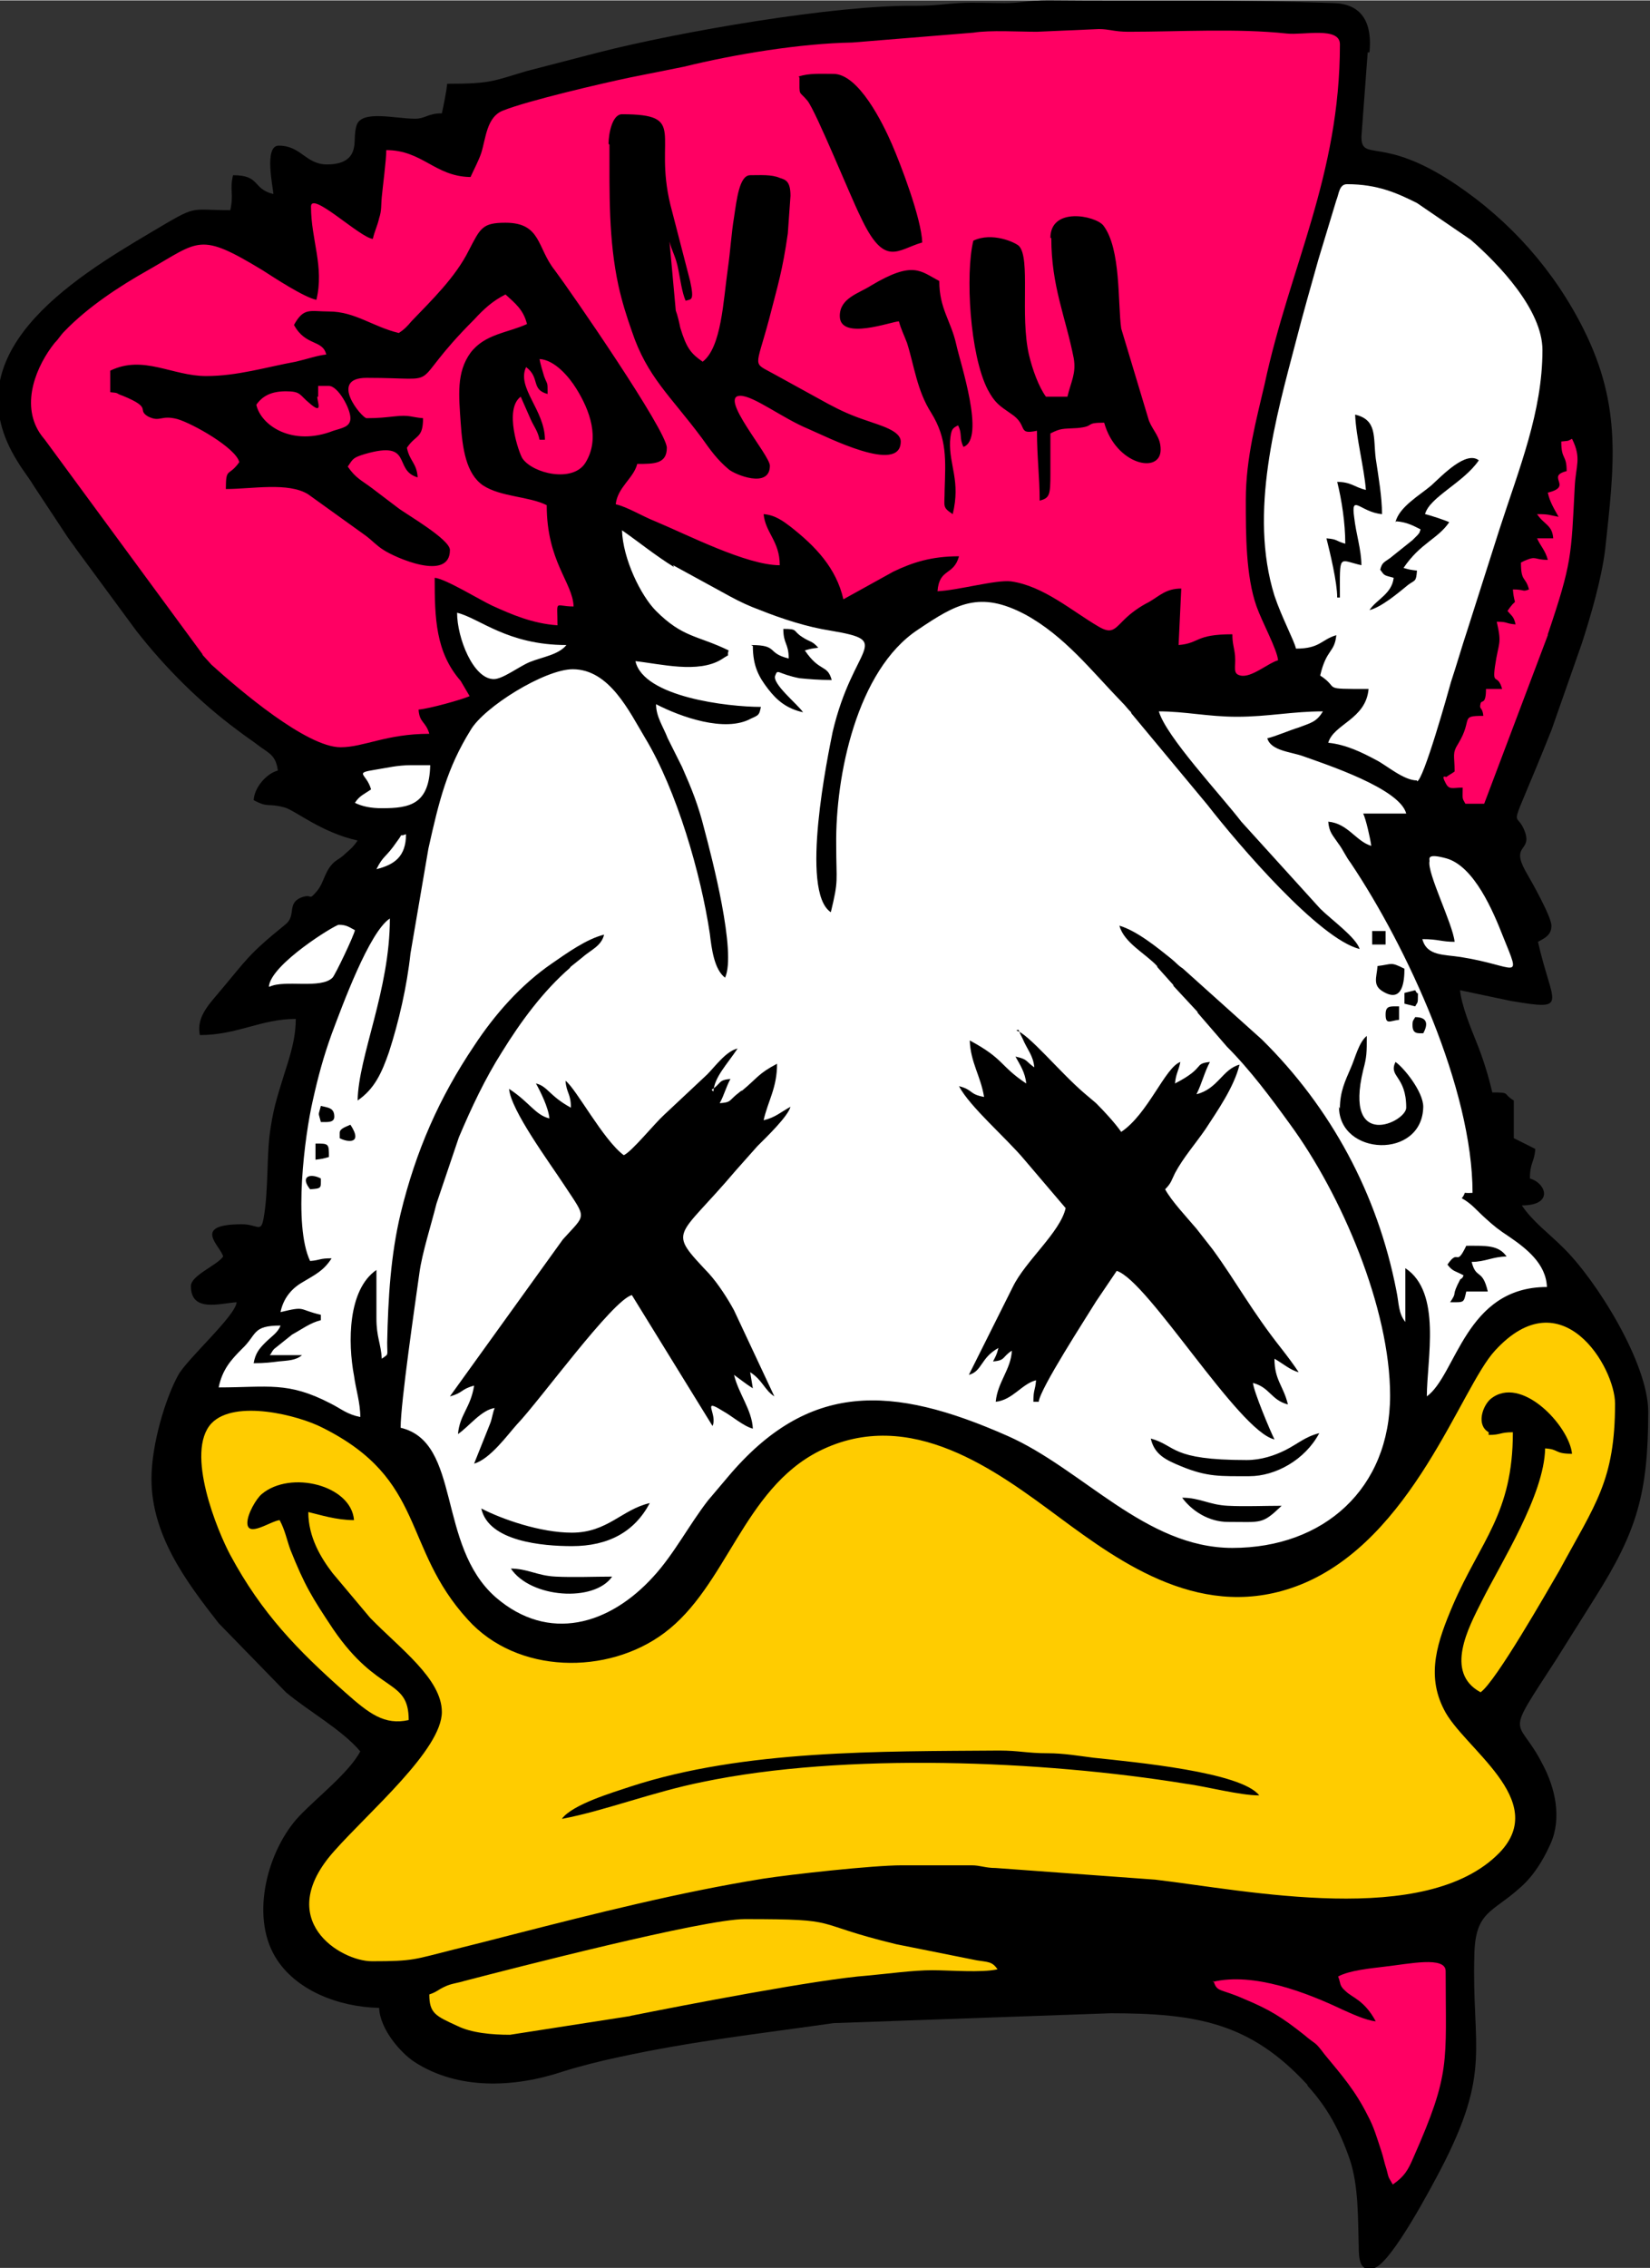 <?xml version="1.0" encoding="UTF-8"?>
<!DOCTYPE svg PUBLIC "-//W3C//DTD SVG 1.1//EN" "http://www.w3.org/Graphics/SVG/1.1/DTD/svg11.dtd">
<!-- Creator: CorelDRAW -->
<svg xmlns="http://www.w3.org/2000/svg" xml:space="preserve" width="10.685mm" height="14.683mm" version="1.1" style="shape-rendering:geometricPrecision; text-rendering:geometricPrecision; image-rendering:optimizeQuality; fill-rule:evenodd; clip-rule:evenodd"
viewBox="0 0 18.41 25.29"
 xmlns:xlink="http://www.w3.org/1999/xlink"
 xmlns:xodm="http://www.corel.com/coreldraw/odm/2003">
 <rect x="0" y="0" width="18.41" height="25.29" fill="#333333" stroke="none"/>
 <defs>
  <style type="text/css">
   <![CDATA[
    .fil0 {fill:black}
    .fil2 {fill:#FF0063}
    .fil3 {fill:#FFCC00}
    .fil1 {fill:white}
   ]]>
  </style>
 </defs>
 <g id="Camada_x0020_1">
  <g id="Figs_Desenho_VarCor_013">
   <path class="fil0" d="M15.28 0.58c0.03,-0.3 -0.06,-0.54 -0.4,-0.55 -1.07,-0.04 -2.13,-0.02 -3.19,-0.03 -0.21,-0 -0.3,0.03 -0.48,0.03 -0.16,0 -0.35,-0.01 -0.51,-0 -0.16,0.01 -0.27,0.03 -0.48,0.03 -0.91,-0.01 -2.64,0.29 -3.54,0.52l-0.81 0.21c-0.37,0.11 -0.39,0.14 -0.88,0.14 -0.01,0.09 -0.04,0.24 -0.06,0.33 -0.16,0 -0.18,0.06 -0.3,0.06 -0.22,0 -0.59,-0.1 -0.65,0.07 -0.04,0.12 -0,0.23 -0.06,0.33 -0.05,0.08 -0.15,0.11 -0.27,0.11 -0.24,0 -0.29,-0.21 -0.54,-0.21 -0.17,0 -0.06,0.48 -0.06,0.54 -0.24,-0.06 -0.14,-0.21 -0.45,-0.21 -0.04,0.17 0.01,0.2 -0.03,0.39 -0.48,0 -0.35,-0.07 -0.89,0.25 -0.88,0.52 -2.24,1.36 -1.48,2.56 0.06,0.1 0.12,0.17 0.18,0.27l0.37 0.56c0.04,0.06 0.06,0.08 0.1,0.14l0.67 0.91c0.32,0.41 0.71,0.8 1.13,1.11 0.09,0.07 0.17,0.12 0.26,0.19 0.1,0.07 0.17,0.1 0.19,0.26 -0.12,0.03 -0.26,0.18 -0.27,0.33 0.17,0.09 0.15,0.03 0.34,0.08 0.12,0.03 0.41,0.28 0.82,0.37 -0.04,0.06 -0.07,0.09 -0.13,0.14 -0.06,0.06 -0.08,0.06 -0.13,0.1 -0.11,0.1 -0.11,0.22 -0.19,0.32 -0.11,0.13 -0.04,0.02 -0.19,0.08 -0.15,0.07 -0.04,0.2 -0.17,0.3 -0.42,0.34 -0.42,0.38 -0.75,0.77 -0.11,0.13 -0.24,0.27 -0.2,0.46 0.42,0 0.68,-0.18 1.07,-0.18 0,0.23 -0.07,0.43 -0.13,0.62 -0.06,0.2 -0.11,0.33 -0.15,0.59 -0.05,0.3 -0.02,0.69 -0.08,1.02 -0.03,0.16 -0.07,0.06 -0.24,0.06 -0.57,0 -0.24,0.24 -0.21,0.36 -0.07,0.1 -0.36,0.21 -0.36,0.33 0,0.3 0.33,0.19 0.51,0.18 -0.01,0.15 -0.55,0.63 -0.65,0.81 -0.14,0.25 -0.3,0.77 -0.3,1.16 0,0.63 0.39,1.15 0.75,1.61l0.75 0.77c0.25,0.21 0.63,0.42 0.83,0.66 -0.13,0.24 -0.48,0.51 -0.68,0.72 -0.35,0.37 -0.55,1.1 -0.27,1.57 0.22,0.37 0.7,0.56 1.16,0.57 0.01,0.24 0.24,0.5 0.39,0.6 0.49,0.32 1.12,0.29 1.66,0.11 0.19,-0.06 0.43,-0.12 0.62,-0.16 0.83,-0.18 1.56,-0.26 2.4,-0.38l3.09 -0.11c0.97,0 1.56,0.11 2.19,0.79 0,0 0.01,0.01 0.01,0.02 0.22,0.24 0.36,0.5 0.47,0.82 0.1,0.3 0.09,0.65 0.1,0.97 0,0.14 0.01,0.3 0.18,0.24 0.2,-0.08 0.64,-0.92 0.73,-1.09 0.58,-1.11 0.35,-1.36 0.38,-2.4 0.01,-0.49 0.2,-0.47 0.51,-0.75 0.15,-0.13 0.26,-0.31 0.34,-0.49 0.13,-0.29 0.05,-0.63 -0.09,-0.89 -0.28,-0.55 -0.44,-0.25 0.15,-1.16l0.44 -0.7c0.46,-0.73 0.59,-1.15 0.59,-2.07 0,-0.54 -0.58,-1.47 -0.95,-1.83 -0.16,-0.16 -0.34,-0.29 -0.46,-0.47 0.36,0 0.27,-0.25 0.09,-0.3 0,-0.18 0.05,-0.18 0.06,-0.33l-0.24 -0.12 0 -0.42c-0.13,-0.08 -0.03,-0.09 -0.24,-0.09 -0.04,-0.18 -0.11,-0.4 -0.18,-0.57 -0.06,-0.15 -0.16,-0.39 -0.18,-0.57l0.57 0.12c0.66,0.11 0.46,0.05 0.3,-0.66 0.07,-0.04 0.15,-0.07 0.15,-0.18 0,-0.1 -0.22,-0.49 -0.29,-0.61 -0.16,-0.29 0.06,-0.22 -0,-0.42 -0.11,-0.33 -0.23,0.15 0.29,-1.15l0.34 -0.97c0.1,-0.31 0.22,-0.72 0.26,-1.05 0.1,-0.93 0.19,-1.59 -0.24,-2.45 -0.33,-0.66 -0.82,-1.21 -1.43,-1.62 -0.82,-0.55 -1.05,-0.24 -1.05,-0.53l0.07 -0.94z"/>
   <path class="fil1" d="M5.69 17.49c0.2,0 0.3,0.08 0.51,0.09 0.2,0.01 0.43,-0 0.63,-0 -0.2,0.29 -0.91,0.24 -1.13,-0.09zm9.88 -11.67c0.04,-0.17 0.27,-0.3 0.4,-0.41 0.13,-0.12 0.39,-0.39 0.53,-0.28 -0.17,0.25 -0.55,0.41 -0.6,0.6 0.05,0.01 0.23,0.07 0.27,0.09 -0.13,0.19 -0.32,0.23 -0.51,0.51 0.07,0.02 0.07,0.02 0.15,0.03 -0.01,0.13 -0.02,0.1 -0.1,0.16 -0.11,0.09 -0.3,0.25 -0.43,0.28 0.08,-0.12 0.25,-0.18 0.27,-0.36 -0.11,-0.03 -0.1,-0.02 -0.15,-0.09 0.02,-0.08 0.04,-0.08 0.11,-0.13l0.25 -0.2c0.02,-0.02 0.04,-0.04 0.06,-0.06 0.02,-0.03 0.01,-0 0.03,-0.06 -0.08,-0.04 -0.15,-0.08 -0.27,-0.09zm-0.66 -0.45c0.17,0 0.2,0.06 0.33,0.09 -0.02,-0.25 -0.11,-0.59 -0.12,-0.84 0.25,0.06 0.2,0.25 0.23,0.49 0.03,0.2 0.07,0.43 0.07,0.62 -0.24,-0.02 -0.35,-0.24 -0.31,0.04 0.02,0.18 0.08,0.36 0.08,0.53 -0.26,-0.06 -0.24,-0.14 -0.24,0.36l-0.03 0c0,-0.17 -0.08,-0.5 -0.12,-0.66 0.13,0.01 0.1,0.03 0.21,0.06 0,-0.23 -0.04,-0.49 -0.09,-0.69zm0.9 3.34c0.07,0 0.35,-1 0.38,-1.11 0.06,-0.18 0.12,-0.39 0.18,-0.57l0.36 -1.13c0.22,-0.68 0.48,-1.31 0.48,-2 0,-0.45 -0.49,-0.96 -0.8,-1.23l-0.6 -0.41c-0.22,-0.11 -0.44,-0.21 -0.78,-0.21 -0.09,0 -0.09,0.11 -0.12,0.18l-0.2 0.66c-0.09,0.32 -0.17,0.6 -0.25,0.91 -0.22,0.84 -0.53,1.91 -0.24,2.84 0.08,0.24 0.22,0.5 0.24,0.59 0.27,0 0.28,-0.1 0.45,-0.15 -0.02,0.2 -0.11,0.15 -0.18,0.45 0.23,0.15 -0.01,0.15 0.54,0.15 -0.03,0.34 -0.39,0.39 -0.45,0.6 0.2,0.02 0.38,0.11 0.53,0.19 0.12,0.06 0.31,0.23 0.46,0.23zm0.42 1.79c-0.15,0 -0.18,-0.03 -0.36,-0.03 0.05,0.19 0.24,0.17 0.43,0.2 0.63,0.1 0.68,0.29 0.47,-0.23 -0.11,-0.28 -0.32,-0.78 -0.63,-0.87 -0.22,-0.06 -0.19,0 -0.19,0.03 -0.03,0.13 0.26,0.7 0.28,0.9zm-9.91 -3.31c-0.66,0 -0.97,-0.3 -1.22,-0.36 0,0.28 0.18,0.74 0.41,0.74 0.1,-0 0.28,-0.14 0.4,-0.19 0.15,-0.06 0.32,-0.08 0.41,-0.19zm-1.73 1.34c-0.16,0 -0.27,0.03 -0.4,0.05 -0.25,0.04 -0.1,0.04 -0.05,0.22 -0.07,0.05 -0.13,0.07 -0.18,0.15 0.08,0.04 0.18,0.06 0.3,0.06 0.31,0 0.53,-0.04 0.54,-0.48l-0.21 0zm-0.39 1.16c0.2,-0.05 0.33,-0.14 0.33,-0.39 -0.1,0.04 -0.01,-0.04 -0.1,0.08 -0.13,0.19 -0.15,0.15 -0.23,0.31zm-1.19 1.31c0.17,-0.08 0.57,0.03 0.7,-0.1 0.03,-0.03 0.24,-0.47 0.25,-0.53 -0.06,-0.03 -0.09,-0.06 -0.18,-0.06 -0.04,0 -0.76,0.44 -0.78,0.69zm3.37 6.24c-0.32,0 -0.93,-0.05 -1.01,-0.42 0.23,0.12 0.66,0.27 1.01,0.27 0.4,0 0.56,-0.26 0.87,-0.33 -0.17,0.32 -0.46,0.48 -0.87,0.48zm6.81 -0.54c0.2,0 0.3,0.08 0.51,0.09 0.19,0.01 0.4,-0 0.6,-0 -0.22,0.21 -0.22,0.18 -0.6,0.18 -0.21,0 -0.4,-0.12 -0.51,-0.27zm0.75 -0.24c-0.32,0 -0.47,0.01 -0.76,-0.11 -0.17,-0.07 -0.3,-0.13 -0.34,-0.31 0.29,0.08 0.21,0.24 1.07,0.24 0.16,0 0.31,-0.05 0.43,-0.11 0.14,-0.07 0.22,-0.15 0.38,-0.19 -0.16,0.3 -0.49,0.48 -0.78,0.48zm2.21 -2.36c0.13,-0.19 0.09,0.04 0.21,-0.21 0.22,0 0.36,-0.01 0.45,0.12 -0.15,0 -0.24,0.06 -0.39,0.06 0.05,0.2 0.12,0.07 0.18,0.33l-0.24 0c-0.03,0.13 -0.02,0.12 -0.18,0.12 0.08,-0.12 0.02,-0.06 0.08,-0.19l0.03 -0.06c0.01,-0.02 0.02,0 0.04,-0.05 -0.09,-0.05 -0.12,-0.04 -0.18,-0.12zm-12.57 -0.96c0,0.11 0.01,0.11 -0.12,0.12 -0.12,-0.15 0.01,-0.18 0.12,-0.12zm-0.06 -0.39c0.15,0 0.15,0 0.15,0.15 -0.07,0.02 -0.07,0.02 -0.15,0.03l0 -0.18zm0.27 -0.12c0,-0.05 0.08,-0.07 0.12,-0.09 0.15,0.23 -0.05,0.19 -0.12,0.15l0 -0.06zm-0.06 -0.18c0,0.07 -0.08,0.06 -0.15,0.06 -0.03,-0.12 -0.03,-0.06 0,-0.18 0.08,0.02 0.15,0.02 0.15,0.12zm11.22 -0.09c0,-0.19 0.06,-0.31 0.12,-0.45 0.05,-0.11 0.09,-0.29 0.18,-0.36 0,0.19 0,0.23 -0.04,0.38 -0.22,0.91 0.48,0.58 0.48,0.42 0,-0.36 -0.2,-0.34 -0.12,-0.51 0.09,0.06 0.31,0.33 0.31,0.5 -0.01,0.59 -0.94,0.55 -0.94,0zm-7.01 -0.21c0.11,-0.07 0.07,-0.11 0.21,-0.12 -0.05,0.09 -0.07,0.18 -0.12,0.27 0.12,-0.01 0.1,-0.02 0.18,-0.09l0.05 -0.04c0,-0 0.01,-0.01 0.02,-0.01 0.17,-0.14 0.18,-0.19 0.39,-0.3 0,0.27 -0.1,0.41 -0.15,0.63 0.13,-0.03 0.19,-0.09 0.3,-0.15 -0.03,0.11 -0.27,0.34 -0.37,0.44l-0.24 0.27c-0.66,0.78 -0.77,0.65 -0.3,1.15 0.1,0.11 0.21,0.28 0.28,0.41l0.45 0.96c-0.11,-0.07 -0.13,-0.18 -0.27,-0.27l0.03 0.18c-0.08,-0.05 -0.14,-0.1 -0.21,-0.15 0.05,0.21 0.2,0.39 0.21,0.6 -0.11,-0.03 -0.23,-0.14 -0.34,-0.2 -0.24,-0.15 -0.05,0.04 -0.11,0.17l-0.9 -1.46c-0.22,0.06 -1.03,1.18 -1.28,1.44 -0.1,0.11 -0.3,0.39 -0.48,0.44l0.18 -0.45c0.02,-0.05 0.03,-0.13 0.05,-0.17 -0.15,0.02 -0.29,0.21 -0.41,0.29 0.02,-0.22 0.14,-0.29 0.18,-0.54 -0.15,0.04 -0.12,0.08 -0.27,0.12l1.26 -1.75c0.26,-0.29 0.27,-0.22 0.02,-0.6 -0.17,-0.26 -0.6,-0.84 -0.62,-1.08 0.23,0.15 0.29,0.29 0.45,0.33 -0.01,-0.12 -0.1,-0.3 -0.15,-0.39 0.13,0.03 0.15,0.14 0.39,0.27 -0,-0.16 -0.05,-0.16 -0.06,-0.3 0.12,0.09 0.42,0.66 0.65,0.83 0.09,-0.04 0.34,-0.35 0.45,-0.45l0.48 -0.45c0.09,-0.09 0.21,-0.26 0.34,-0.29 -0.12,0.18 -0.26,0.32 -0.27,0.48zm3.4 -0.66c0.13,0.03 0.49,0.47 0.76,0.7l0.13 0.11c0.09,0.09 0.21,0.22 0.28,0.32 0.3,-0.2 0.49,-0.72 0.66,-0.78 -0.02,0.1 -0.05,0.13 -0.06,0.24 0.35,-0.18 0.2,-0.22 0.39,-0.24 -0.06,0.11 -0.09,0.24 -0.15,0.36 0.24,-0.06 0.29,-0.28 0.48,-0.33 -0.06,0.25 -0.25,0.52 -0.38,0.72 -0.11,0.16 -0.25,0.32 -0.34,0.49 -0.04,0.08 -0.04,0.11 -0.11,0.18 0.07,0.13 0.24,0.31 0.35,0.44l0.18 0.23c0.27,0.37 0.43,0.68 0.77,1.11 0.07,0.09 0.13,0.17 0.19,0.26 -0.09,-0.02 -0.18,-0.1 -0.27,-0.15 0,0.24 0.1,0.3 0.15,0.51 -0.19,-0.05 -0.2,-0.19 -0.39,-0.24 0.01,0.1 0.19,0.53 0.24,0.63 -0.4,-0.09 -1.41,-1.77 -1.76,-1.88l-0.23 0.34c-0.11,0.18 -0.63,0.98 -0.64,1.12l-0.06 0c0,-0.14 0.02,-0.12 0.03,-0.24 -0.16,0.04 -0.26,0.22 -0.45,0.24 0.02,-0.22 0.17,-0.36 0.18,-0.57 -0.11,0.07 -0.07,0.11 -0.21,0.12 0.03,-0.06 0.04,-0.07 0.06,-0.15 -0.2,0.11 -0.18,0.26 -0.33,0.3l0.49 -0.98c0.14,-0.29 0.53,-0.61 0.59,-0.88l-0.46 -0.54c-0.2,-0.24 -0.61,-0.59 -0.73,-0.82 0.16,0.04 0.11,0.09 0.28,0.12 -0.04,-0.24 -0.15,-0.38 -0.16,-0.63 0.39,0.21 0.33,0.28 0.63,0.48 -0.01,-0.12 -0.07,-0.21 -0.12,-0.3 0.14,0.03 0.11,0.05 0.21,0.12 -0.01,-0.13 -0.08,-0.2 -0.13,-0.32l-0.03 -0.06c-0,-0.01 -0.01,-0.03 -0.02,-0.04zm4.45 -0.15c0.13,0 0.15,0.07 0.09,0.18 -0.06,0 -0.12,0.01 -0.12,-0.09 0,-0.06 0.01,-0.05 0.03,-0.09zm-0.18 -0.12l0 0.15c-0.1,0.01 -0.15,0.06 -0.15,-0.06 0,-0.1 0.05,-0.09 0.15,-0.09zm0.21 -0.09c0,0.06 -0.01,0.05 -0.03,0.09l-0.12 -0.03 0 -0.12 0.12 -0.03c0.04,0.08 0.03,-0.02 0.03,0.09zm-0.45 -0.36c0.17,-0.02 0.14,-0.05 0.3,0.03 0,0.14 -0.02,0.38 -0.23,0.26 -0.13,-0.07 -0.08,-0.16 -0.07,-0.29zm-0.06 -0.39l0.15 0 0 0.15 -0.15 0 0 -0.15zm-6.93 -3.19c0.31,0 0.17,0.09 0.42,0.15 -0,-0.17 -0.06,-0.16 -0.06,-0.33 0.17,0 0.1,0.02 0.21,0.09 0.09,0.06 0.11,0.04 0.18,0.12 -0.08,0.01 -0.08,0.01 -0.15,0.03 0.17,0.25 0.25,0.15 0.3,0.33 -0.14,0 -0.26,-0.01 -0.36,-0.02 -0.25,-0.05 -0.24,-0.11 -0.27,-0.03 -0.04,0.09 0.25,0.32 0.31,0.41 -0.18,-0.04 -0.29,-0.13 -0.39,-0.26 -0.1,-0.13 -0.17,-0.25 -0.17,-0.48zm-0.86 -0.87c-0.21,-0.13 -0.38,-0.27 -0.58,-0.41 0.01,0.32 0.21,0.73 0.38,0.9 0.3,0.3 0.46,0.27 0.81,0.44 -0.03,0.09 0.04,0.02 -0.08,0.1 -0.26,0.16 -0.68,0.05 -0.96,0.02 0.09,0.4 1.03,0.51 1.4,0.51 -0.02,0.09 -0.02,0.09 -0.11,0.13 -0.29,0.16 -0.79,-0.02 -1.06,-0.16 0,0.14 0.08,0.25 0.13,0.38l0.16 0.32c0.11,0.25 0.18,0.42 0.25,0.7 0.08,0.3 0.36,1.37 0.23,1.65 -0.12,-0.09 -0.15,-0.32 -0.17,-0.49 -0.1,-0.67 -0.37,-1.6 -0.72,-2.18 -0.18,-0.3 -0.4,-0.77 -0.81,-0.77 -0.31,0 -0.99,0.42 -1.14,0.68 -0.26,0.42 -0.35,0.78 -0.47,1.32l-0.2 1.17c-0.04,0.37 -0.13,0.76 -0.24,1.1 -0.08,0.23 -0.16,0.41 -0.35,0.54 0.01,-0.5 0.36,-1.23 0.36,-2.03 -0.23,0.15 -0.53,0.97 -0.65,1.29 -0.09,0.25 -0.15,0.47 -0.21,0.74 -0.09,0.39 -0.22,1.39 -0.03,1.79 0.12,-0.01 0.1,-0.03 0.24,-0.03 -0.09,0.14 -0.18,0.18 -0.33,0.27 -0.12,0.07 -0.21,0.18 -0.24,0.33 0.29,-0.07 0.19,-0.03 0.45,0.03l0 0.06c-0.12,0.03 -0.21,0.1 -0.32,0.16l-0.2 0.16c-0.03,0.03 -0.03,0.05 -0.05,0.07l0.36 0c-0.07,0.06 -0.16,0.06 -0.26,0.07 -0.08,0.01 -0.15,0.02 -0.28,0.02 0.02,-0.11 0.06,-0.16 0.13,-0.23 0.07,-0.07 0.14,-0.11 0.17,-0.19 -0.32,0 -0.26,0.1 -0.43,0.26 -0.12,0.12 -0.22,0.23 -0.26,0.43 0.55,0 0.77,-0.07 1.25,0.18 0.12,0.06 0.18,0.12 0.33,0.15 0,-0.16 -0.05,-0.31 -0.07,-0.46 -0.07,-0.37 -0.07,-0.96 0.25,-1.18 0,0.18 -0,0.36 -0,0.54 0,0.21 0.05,0.28 0.06,0.45 0.08,-0.06 0.06,-0.02 0.06,-0.18 0.01,-0.5 0.04,-0.98 0.15,-1.44 0.17,-0.7 0.43,-1.29 0.82,-1.87 0.23,-0.35 0.52,-0.68 0.87,-0.92 0.16,-0.11 0.38,-0.27 0.58,-0.32 -0.03,0.13 -0.15,0.17 -0.25,0.26l-0.1 0.08c-0.01,0.01 -0.03,0.02 -0.03,0.03 -0.3,0.26 -0.55,0.6 -0.76,0.94 -0.19,0.3 -0.34,0.62 -0.48,0.95l-0.25 0.74c-0.06,0.24 -0.16,0.55 -0.19,0.77 -0.05,0.36 -0.21,1.45 -0.21,1.73 0.68,0.16 0.4,1.31 1.06,1.89 0.59,0.51 1.27,0.31 1.76,-0.23 0.23,-0.25 0.4,-0.58 0.61,-0.85l0.22 -0.26c0.9,-1.07 1.83,-1.03 3.12,-0.46 0.84,0.37 1.54,1.25 2.51,1.25 1.02,0 1.76,-0.66 1.76,-1.7 0,-0.97 -0.54,-2.24 -1.12,-3.03 -0.21,-0.29 -0.44,-0.6 -0.7,-0.86l-0.32 -0.37c-0,-0 -0.01,-0.01 -0.01,-0.02l-0.26 -0.28c-0,-0 -0.01,-0.01 -0.01,-0.02l-0.17 -0.19c-0,-0 -0.01,-0.01 -0.01,-0.02 -0.13,-0.14 -0.37,-0.26 -0.42,-0.45 0.2,0.06 0.43,0.25 0.58,0.37 0.06,0.05 0.07,0.07 0.13,0.11l0.88 0.79c0.77,0.76 1.29,1.72 1.5,2.8 0.03,0.14 0.02,0.25 0.1,0.35l0 -0.6c0.41,0.27 0.24,1.02 0.24,1.43 0.33,-0.24 0.43,-1.22 1.34,-1.22 -0.01,-0.26 -0.23,-0.43 -0.42,-0.56 -0.12,-0.08 -0.16,-0.11 -0.27,-0.21 -0.09,-0.08 -0.15,-0.16 -0.26,-0.22 0.07,-0.09 -0.02,-0.05 0.12,-0.06 0,-1.16 -0.73,-2.74 -1.36,-3.68 -0.06,-0.08 -0.08,-0.14 -0.14,-0.22 -0.06,-0.09 -0.1,-0.12 -0.11,-0.24 0.22,0.02 0.31,0.22 0.48,0.27 -0.01,-0.08 -0.06,-0.3 -0.09,-0.36l0.48 0c-0.07,-0.28 -0.9,-0.55 -1.15,-0.64 -0.14,-0.05 -0.36,-0.06 -0.4,-0.2 0.09,-0.02 0.25,-0.09 0.35,-0.12 0.13,-0.05 0.2,-0.06 0.27,-0.18 -0.34,0 -0.61,0.06 -0.96,0.06 -0.32,0 -0.58,-0.06 -0.87,-0.06 0.08,0.28 0.69,0.93 0.92,1.23l0.88 0.97c0.12,0.12 0.4,0.32 0.44,0.45 -0.45,-0.11 -1.35,-1.16 -1.7,-1.61l-0.84 -1.01c-0,-0 -0.01,-0.01 -0.01,-0.02 -0.05,-0.05 -0.05,-0.06 -0.1,-0.11 -0.34,-0.35 -0.64,-0.74 -1.08,-0.98 -0.51,-0.27 -0.77,-0.12 -1.2,0.17 -0.68,0.45 -0.92,1.63 -0.91,2.4 0,0.42 0.03,0.38 -0.06,0.75 -0.35,-0.23 -0.03,-1.76 0.02,-2.01 0.23,-0.98 0.69,-1.01 -0.02,-1.13 -0.26,-0.04 -0.54,-0.13 -0.79,-0.23 -0.11,-0.04 -0.22,-0.09 -0.33,-0.15l-0.64 -0.35z"/>
   <path class="fil2" d="M13.54 22.09c0.04,0.13 0.07,0.08 0.34,0.2 0.29,0.12 0.43,0.21 0.67,0.4 0.14,0.12 0.11,0.06 0.23,0.22 0.19,0.23 0.34,0.4 0.48,0.68 0.07,0.13 0.1,0.24 0.15,0.39 0.03,0.09 0.03,0.12 0.06,0.21 0.03,0.12 0.02,0.08 0.07,0.17 0.13,-0.09 0.17,-0.16 0.23,-0.3 0.42,-0.95 0.36,-1.05 0.36,-2.08 0,-0.17 -0.41,-0.08 -0.68,-0.05 -0.16,0.02 -0.39,0.04 -0.52,0.11 0.03,0.07 0.01,0.1 0.08,0.16 0.08,0.08 0.21,0.1 0.34,0.34 -0.11,-0.01 -0.28,-0.09 -0.37,-0.13 -0.4,-0.19 -0.99,-0.42 -1.45,-0.31z"/>
   <path class="fil2" d="M5.24 1.97c-0.39,-0.01 -0.53,-0.3 -0.93,-0.3 -0,0.11 -0.04,0.41 -0.05,0.52 -0.01,0.1 -0,0.15 -0.03,0.24 -0.02,0.09 -0.05,0.14 -0.07,0.23 -0.14,-0.01 -0.69,-0.54 -0.69,-0.36 0,0.37 0.15,0.67 0.06,1.04 -0.14,-0.03 -0.46,-0.24 -0.6,-0.33 -0.71,-0.43 -0.7,-0.33 -1.28,-0 -0.32,0.18 -0.67,0.41 -0.93,0.68 -0.05,0.05 -0.06,0.08 -0.11,0.13 -0.2,0.25 -0.38,0.67 -0.17,1 0.04,0.06 0.04,0.05 0.09,0.12l1.72 2.34c0,0 0.01,0.01 0.01,0.02l0.1 0.11c0.31,0.28 1.06,0.92 1.44,0.92 0.26,0 0.51,-0.15 0.99,-0.15 -0.04,-0.14 -0.11,-0.12 -0.12,-0.27 0.12,-0.01 0.48,-0.11 0.57,-0.15l-0.1 -0.17c-0.28,-0.32 -0.29,-0.7 -0.29,-1.15 0.12,0.01 0.51,0.25 0.64,0.31 0.22,0.1 0.45,0.2 0.73,0.22 0,-0.3 -0.04,-0.21 0.18,-0.21 -0.01,-0.27 -0.3,-0.5 -0.3,-1.13 -0.2,-0.1 -0.51,-0.09 -0.71,-0.22 -0.19,-0.13 -0.23,-0.41 -0.25,-0.7 -0.02,-0.3 -0.05,-0.56 0.11,-0.78 0.16,-0.21 0.41,-0.22 0.63,-0.32 -0.04,-0.16 -0.13,-0.23 -0.24,-0.33 -0.14,0.07 -0.24,0.16 -0.35,0.28 -0.79,0.79 -0.28,0.65 -1.2,0.65 -0.43,0 -0.05,0.45 0,0.45 0.14,0 0.21,-0.01 0.31,-0.02 0.17,-0.02 0.19,0.01 0.32,0.02 0,0.23 -0.08,0.18 -0.18,0.33 0.03,0.15 0.11,0.17 0.12,0.33 -0.28,-0.08 -0.04,-0.42 -0.59,-0.26 -0.13,0.04 -0.13,0.05 -0.19,0.14 0.09,0.13 0.15,0.15 0.27,0.24l0.29 0.22c0.09,0.07 0.58,0.35 0.58,0.47 0,0.36 -0.62,0.08 -0.74,-0 -0.08,-0.05 -0.12,-0.1 -0.2,-0.16l-0.64 -0.46c-0.22,-0.14 -0.63,-0.06 -0.92,-0.06 0,-0.25 0.03,-0.13 0.15,-0.3 -0.04,-0.16 -0.52,-0.43 -0.69,-0.48 -0.19,-0.05 -0.19,0.04 -0.33,-0.03 -0.13,-0.08 0.06,-0.09 -0.28,-0.23 -0.09,-0.03 -0.03,-0.03 -0.14,-0.04l0 -0.24c0.37,-0.18 0.69,0.06 1.07,0.06 0.35,0 0.67,-0.1 1,-0.16 0.13,-0.03 0.24,-0.07 0.34,-0.08 -0.04,-0.17 -0.23,-0.09 -0.36,-0.33 0.11,-0.2 0.18,-0.15 0.39,-0.15 0.29,0 0.49,0.17 0.78,0.24 0.06,-0.04 0.09,-0.07 0.14,-0.13 0.23,-0.24 0.49,-0.49 0.64,-0.79 0.13,-0.25 0.15,-0.31 0.41,-0.31 0.4,0 0.35,0.28 0.55,0.53 0.18,0.24 1.25,1.79 1.25,1.98 0,0.18 -0.14,0.18 -0.33,0.18 -0.04,0.16 -0.22,0.26 -0.24,0.45 0.13,0.03 0.29,0.13 0.44,0.19 0.36,0.15 1.02,0.49 1.39,0.49 0,-0.27 -0.16,-0.36 -0.18,-0.57 0.13,0.01 0.22,0.08 0.3,0.14 0.28,0.22 0.51,0.46 0.59,0.81l0.56 -0.31c0.21,-0.1 0.42,-0.17 0.73,-0.17 -0.06,0.22 -0.22,0.13 -0.24,0.39 0.23,-0.01 0.65,-0.13 0.82,-0.11 0.36,0.05 0.68,0.33 0.97,0.5 0.15,0.09 0.18,0.04 0.29,-0.07 0.08,-0.08 0.18,-0.15 0.28,-0.2 0.12,-0.07 0.19,-0.15 0.36,-0.15l-0.03 0.63c0.24,-0.02 0.18,-0.12 0.6,-0.12 0,0.11 0.02,0.14 0.03,0.24 0.01,0.13 -0.03,0.2 0.06,0.22 0.12,0.03 0.31,-0.14 0.42,-0.17 -0.01,-0.12 -0.18,-0.43 -0.24,-0.6 -0.12,-0.34 -0.12,-0.8 -0.12,-1.19 0,-0.47 0.12,-0.9 0.21,-1.29 0.28,-1.31 0.84,-2.32 0.84,-3.79 0,-0.2 -0.41,-0.1 -0.59,-0.12 -0.56,-0.06 -1.2,-0.02 -1.77,-0.02 -0.16,-0 -0.21,-0.03 -0.33,-0.03l-0.69 0.03c-0.21,0 -0.52,-0.02 -0.71,0.01l-1.35 0.11c-0.58,0.01 -1.31,0.13 -1.88,0.27l-0.6 0.12c-0.29,0.06 -1.15,0.26 -1.42,0.37 -0.18,0.07 -0.19,0.31 -0.24,0.47 -0.03,0.09 -0.08,0.18 -0.12,0.27zm12.03 5.1c0.27,-0.8 0.26,-0.87 0.3,-1.64 0.01,-0.24 0.08,-0.32 -0.03,-0.54 -0.06,0.03 -0.03,0.02 -0.12,0.03 0,0.21 0.06,0.14 0.06,0.33 -0.24,0.06 0.08,0.17 -0.21,0.24 0.02,0.1 0.07,0.18 0.12,0.27 -0.11,-0.02 -0.1,-0.03 -0.24,-0.03 0.08,0.12 0.17,0.12 0.18,0.27l-0.18 0c0.04,0.09 0.09,0.13 0.12,0.24 -0.16,-0 -0.12,-0.05 -0.26,0.01l-0.04 0.02c0,0.22 0.05,0.15 0.09,0.3 -0.08,0.03 -0.04,0 -0.18,0 0.02,0.23 0.06,0.06 -0.06,0.24 0.05,0.06 0.07,0.06 0.09,0.15 -0.12,-0.01 -0.08,-0.03 -0.21,-0.03 0.06,0.26 0.02,0.22 -0.02,0.5 -0.03,0.22 0.03,0.07 0.08,0.25l-0.18 0c-0,0.18 -0.05,0.12 -0.06,0.16 -0.02,0.08 0.02,0.03 0.03,0.14 -0.27,0 -0.11,0.03 -0.28,0.31 -0.07,0.11 -0.04,0.13 -0.04,0.31 -0.01,0.01 -0.08,0.05 -0.09,0.06 -0,0.01 -0.07,-0.04 -0.01,0.07 0.04,0.08 0.08,0.05 0.19,0.05 0,0.13 -0.01,0.11 0.03,0.18l0.21 0 0.71 -1.88zm-13.73 -2.65c0,0.06 0.07,0.21 -0.09,0.07 -0.11,-0.09 -0.09,-0.13 -0.26,-0.13 -0.16,0 -0.26,0.05 -0.33,0.15 0.05,0.23 0.4,0.47 0.86,0.29 0.09,-0.03 0.19,-0.04 0.19,-0.14 0,-0.11 -0.14,-0.36 -0.24,-0.36l-0.12 0 0 0.12zm2.57 -0.03c-0.19,-0.05 -0.08,-0.18 -0.24,-0.3 -0.11,0.23 0.21,0.48 0.21,0.81l-0.06 0c-0.02,-0.1 -0.06,-0.14 -0.1,-0.23l-0.11 -0.25c-0.19,0.14 -0.02,0.63 0.02,0.69 0.12,0.17 0.56,0.27 0.7,0.05 0.17,-0.27 0.05,-0.59 -0.1,-0.83 -0.08,-0.13 -0.24,-0.32 -0.41,-0.33 0.01,0.06 0.03,0.12 0.05,0.19 0.04,0.11 0.04,0.05 0.04,0.2zm0.69 -2.78c0,0.55 -0.01,1.06 0.1,1.57 0.04,0.18 0.09,0.34 0.15,0.51 0.17,0.51 0.43,0.72 0.78,1.19 0.1,0.14 0.17,0.24 0.3,0.35 0.07,0.06 0.46,0.22 0.46,-0.04 0,-0.12 -0.58,-0.78 -0.33,-0.78 0.15,0 0.47,0.25 0.76,0.37 0.21,0.09 1.03,0.51 1.03,0.14 0,-0.12 -0.23,-0.18 -0.37,-0.23 -0.18,-0.06 -0.29,-0.11 -0.44,-0.19l-0.6 -0.33c-0.25,-0.14 -0.21,-0.05 -0.06,-0.61 0.1,-0.39 0.15,-0.54 0.21,-0.96l0.03 -0.42c0,-0.17 -0.06,-0.18 -0.12,-0.2 -0.09,-0.04 -0.22,-0.03 -0.33,-0.03 -0.12,0 -0.15,0.27 -0.18,0.47 -0.03,0.18 -0.04,0.37 -0.07,0.58 -0.05,0.35 -0.07,0.87 -0.28,1.03 -0.13,-0.09 -0.18,-0.15 -0.25,-0.38 -0.01,-0.05 -0.03,-0.14 -0.05,-0.19l-0.07 -0.77c0.03,0.12 0.07,0.16 0.1,0.32 0.02,0.1 0.04,0.25 0.08,0.34 0.06,-0.02 0.1,0.01 0.05,-0.22l-0.22 -0.85c-0.19,-0.78 0.2,-1.01 -0.54,-1.01 -0.11,0 -0.15,0.22 -0.15,0.33zm4.93 1.04c0,0.54 0.16,0.88 0.25,1.34 0.03,0.17 -0.03,0.26 -0.07,0.43l-0.24 0c-0.08,-0.11 -0.15,-0.3 -0.19,-0.47 -0.1,-0.44 0.02,-1.07 -0.11,-1.21 -0.04,-0.04 -0.3,-0.16 -0.51,-0.06 -0.09,0.37 -0.04,1.27 0.16,1.66 0.08,0.15 0.13,0.18 0.26,0.27 0.2,0.13 0.06,0.24 0.29,0.19 0,0.3 0.03,0.51 0.03,0.78 0.11,-0.03 0.12,-0.06 0.12,-0.3 0,-0.15 -0,-0.3 -0,-0.45 0.12,-0.06 0.13,-0.05 0.3,-0.06 0.21,-0.02 0.07,-0.06 0.3,-0.06 0.13,0.47 0.63,0.58 0.63,0.3 0,-0.14 -0.08,-0.2 -0.13,-0.32l-0.31 -1.03c-0.04,-0.28 -0,-0.89 -0.2,-1.15 -0.09,-0.11 -0.59,-0.21 -0.59,0.14zm-2.81 -1.79c0,0.22 -0.01,0.14 0.09,0.26 0.1,0.13 0.48,1.07 0.59,1.29 0.27,0.58 0.41,0.37 0.69,0.29 -0.01,-0.27 -0.24,-0.87 -0.34,-1.1 -0.1,-0.23 -0.37,-0.78 -0.65,-0.78 -0.13,0 -0.28,-0.01 -0.39,0.03zm0.45 2.66c0,0.28 0.58,0.06 0.66,0.06 0.02,0.08 0.06,0.16 0.09,0.24 0.08,0.25 0.11,0.53 0.27,0.78 0.18,0.29 0.16,0.53 0.15,0.86 -0,0.19 -0.03,0.19 0.09,0.27 0.09,-0.37 -0.04,-0.54 -0.03,-0.81 0.01,-0.14 0.03,-0.15 0.09,-0.18 0.05,0.1 0.01,0.14 0.06,0.24 0.25,-0.09 -0.04,-0.95 -0.08,-1.14 -0.06,-0.27 -0.19,-0.4 -0.19,-0.71 -0.21,-0.11 -0.29,-0.23 -0.76,0.05 -0.14,0.09 -0.35,0.14 -0.35,0.34z"/>
   <path class="fil3" d="M6.27 20.28c0.12,-0.16 0.56,-0.29 0.77,-0.36 1.26,-0.41 2.78,-0.39 4.11,-0.4 0.22,-0 0.31,0.03 0.54,0.03 0.18,-0 0.35,0.03 0.51,0.05 0.47,0.05 1.65,0.16 1.85,0.42 -0.22,-0 -0.59,-0.1 -0.82,-0.13 -1.6,-0.26 -3.81,-0.35 -5.39,-0.02 -0.55,0.11 -1.09,0.32 -1.56,0.41zm0.76 2.2c0.6,-0.12 2.1,-0.41 2.65,-0.45 0.22,-0.02 0.51,-0.06 0.72,-0.06 0.2,-0 0.55,0.03 0.73,-0.01 -0.06,-0.09 -0.11,-0.08 -0.23,-0.1l-0.9 -0.18c-0.99,-0.24 -0.57,-0.28 -1.69,-0.28 -0.46,0 -2.59,0.55 -3.13,0.69 -0.06,0.02 -0.15,0.03 -0.21,0.06 -0.09,0.04 -0.09,0.06 -0.18,0.09 0,0.21 0.07,0.24 0.31,0.35 0.16,0.08 0.39,0.1 0.59,0.1l1.35 -0.21zm9.58 -6.51c-0.14,-0.08 -0.07,-0.29 0.02,-0.37 0.34,-0.28 0.88,0.3 0.91,0.61 -0.2,0 -0.14,-0.05 -0.3,-0.06 -0.01,0.52 -0.49,1.27 -0.71,1.71 -0.14,0.28 -0.42,0.79 -0.01,1.01 0.17,-0.12 0.74,-1.12 0.88,-1.36 0.4,-0.74 0.62,-1 0.62,-1.86 0,-0.4 -0.59,-1.41 -1.34,-0.59 -0.38,0.41 -0.92,2.11 -2.17,2.61 -1.08,0.43 -2,-0.24 -2.69,-0.75 -0.69,-0.51 -1.66,-1.25 -2.68,-0.74 -0.85,0.43 -1.03,1.51 -1.73,2.03 -0.63,0.47 -1.64,0.46 -2.19,-0.15 -0.74,-0.81 -0.46,-1.56 -1.62,-2.14 -0.27,-0.14 -0.98,-0.32 -1.24,-0.05 -0.3,0.32 0.07,1.21 0.21,1.47 0.35,0.65 0.75,1.06 1.28,1.53 0.27,0.24 0.44,0.37 0.71,0.31 0,-0.47 -0.34,-0.28 -0.84,-1.01 -0.24,-0.36 -0.32,-0.49 -0.48,-0.89 -0.04,-0.11 -0.06,-0.22 -0.12,-0.33 -0.1,0.01 -0.36,0.2 -0.36,0.03 0,-0.1 0.1,-0.27 0.16,-0.32 0.32,-0.27 1,-0.1 1.03,0.29 -0.2,0 -0.38,-0.06 -0.51,-0.09 0,0.28 0.14,0.51 0.27,0.68l0.42 0.5c0.33,0.34 0.8,0.68 0.8,1.05 0,0.42 -0.81,1.11 -1.2,1.55 -0.69,0.77 0.07,1.23 0.42,1.23 0.47,0 0.47,-0.02 0.91,-0.13 0.24,-0.06 0.44,-0.11 0.67,-0.17 0.9,-0.23 1.85,-0.47 2.78,-0.62 0.32,-0.05 1.23,-0.15 1.55,-0.15l0.78 0c0.1,0 0.15,0.03 0.27,0.03l1.78 0.13c1.02,0.12 3.02,0.54 3.84,-0.3 0.57,-0.59 -0.41,-1.17 -0.62,-1.6 -0.2,-0.39 -0.07,-0.76 0.1,-1.16 0.31,-0.72 0.67,-1.02 0.67,-1.93 -0.15,0 -0.13,0.03 -0.27,0.03z"/>
  </g>
 </g>
</svg>
